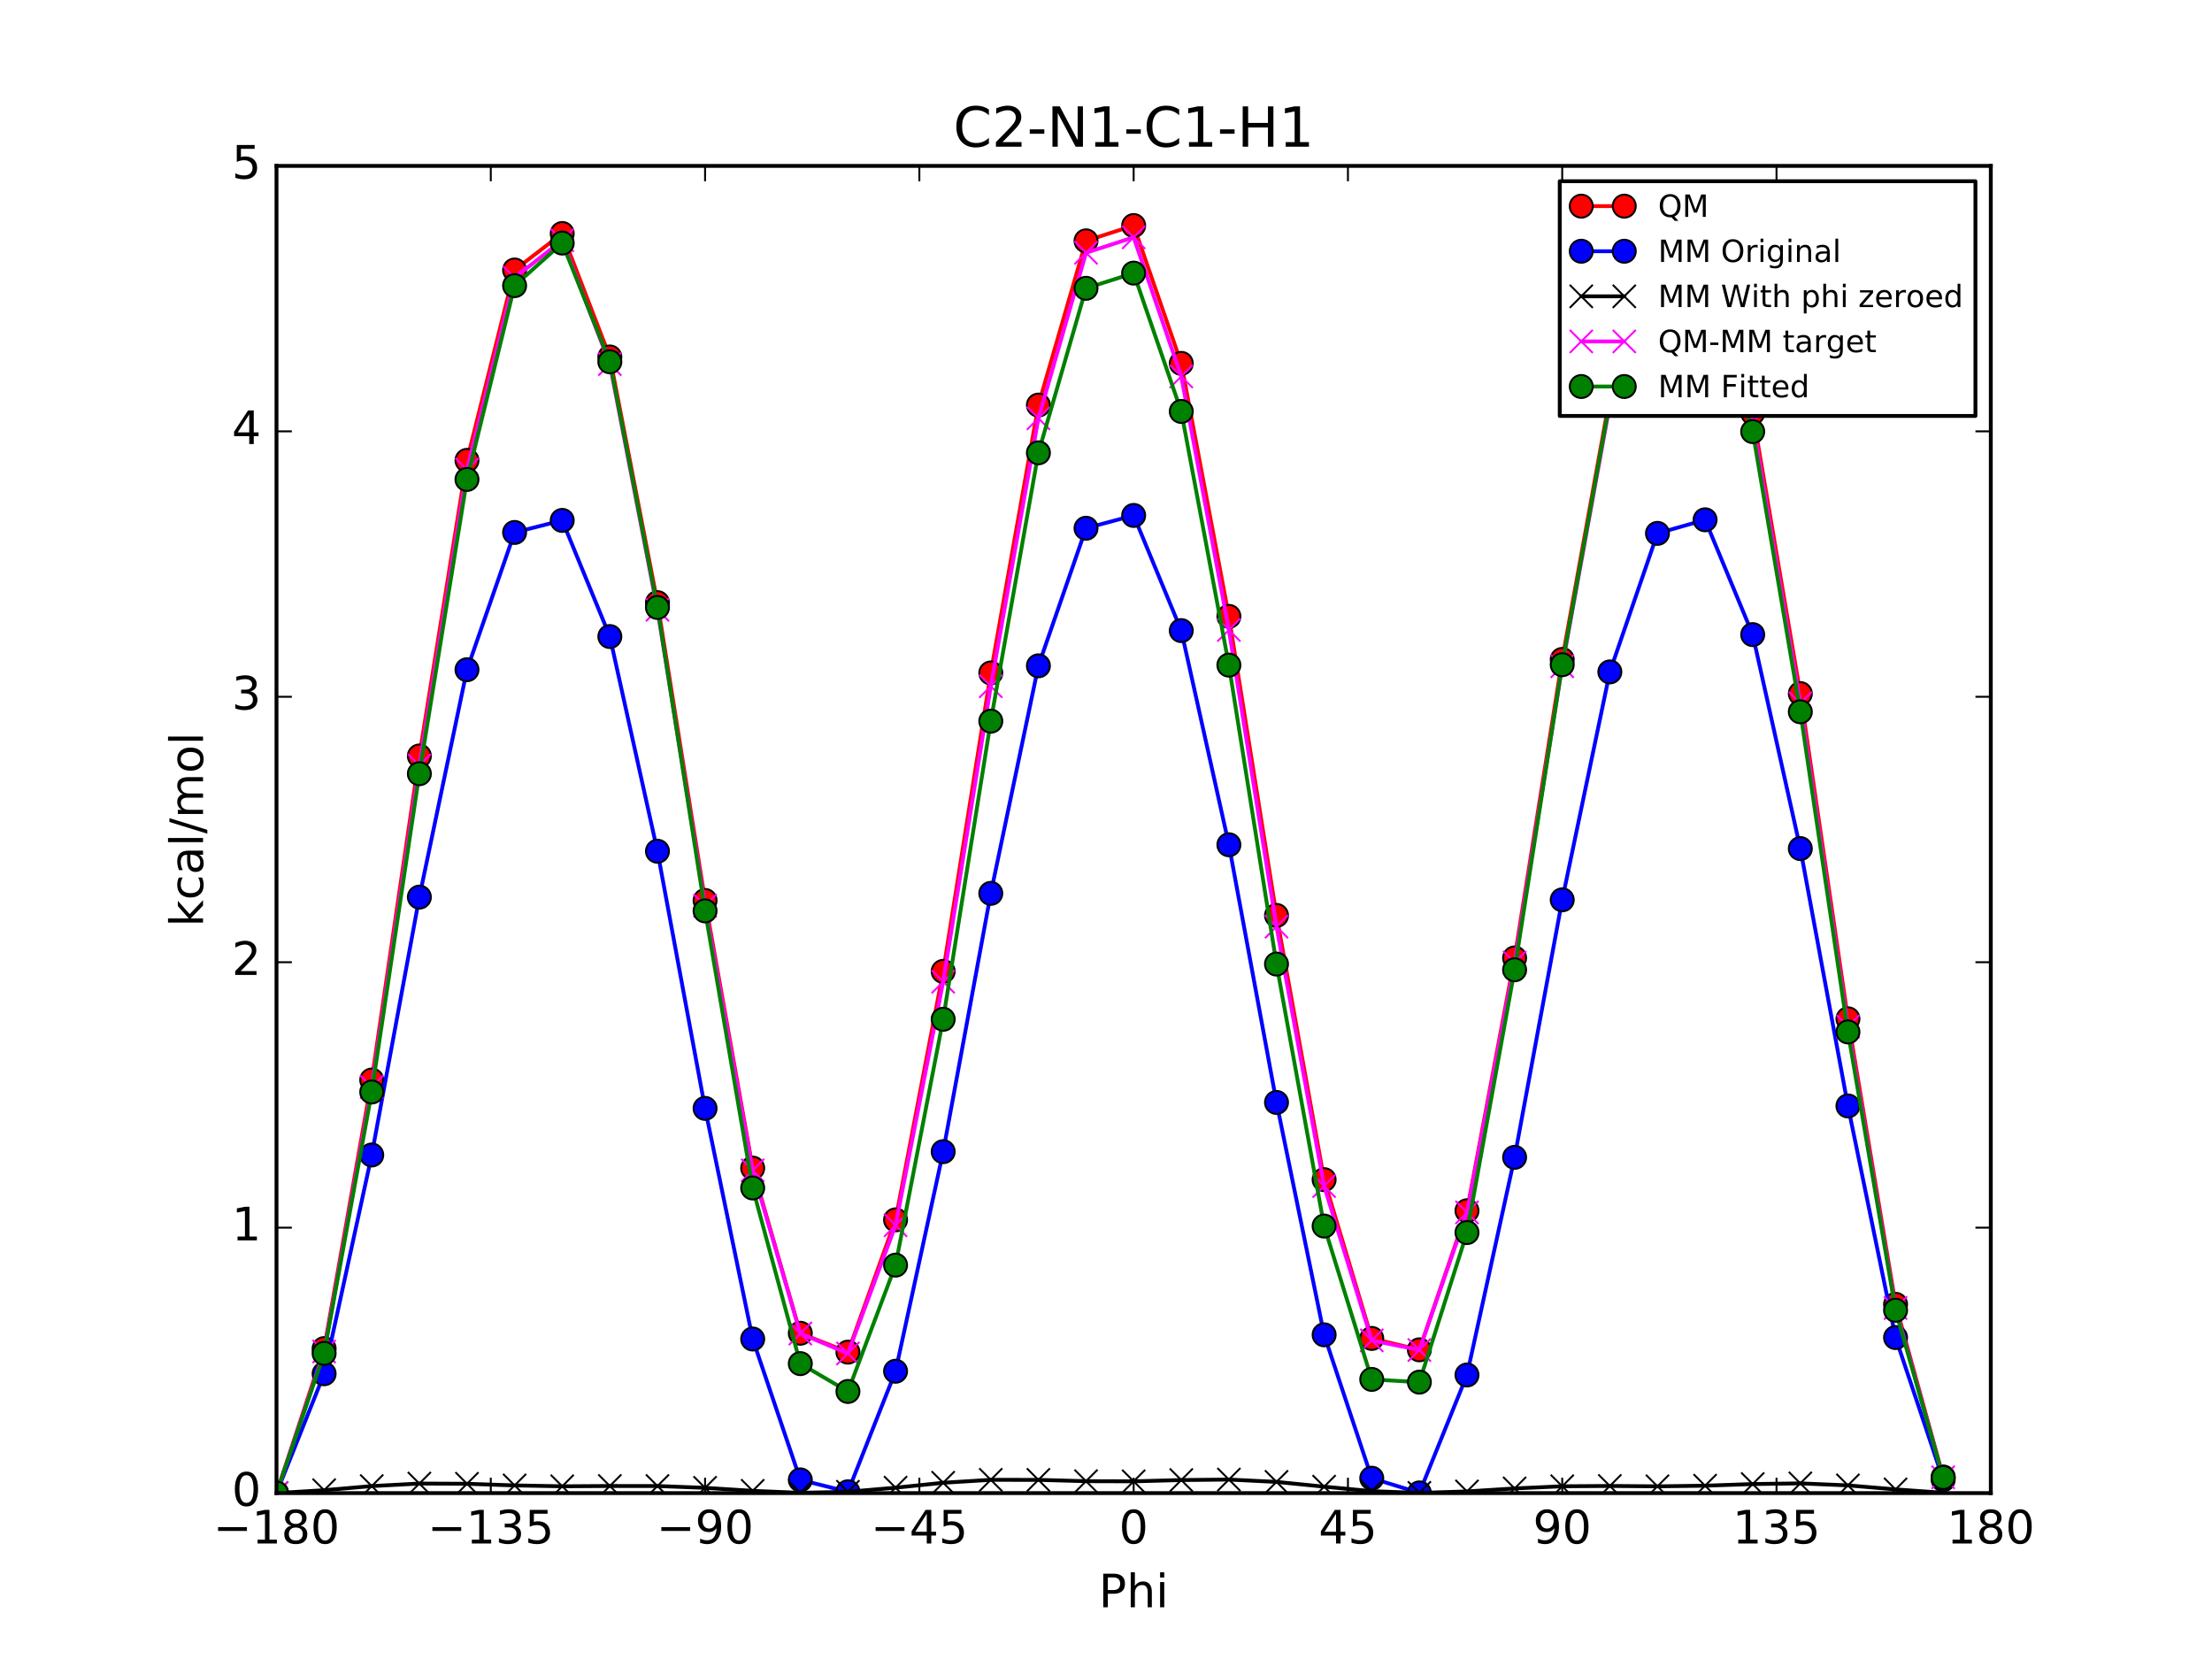 <?xml version="1.0" encoding="utf-8" standalone="no"?>
<!DOCTYPE svg PUBLIC "-//W3C//DTD SVG 1.1//EN"
  "http://www.w3.org/Graphics/SVG/1.1/DTD/svg11.dtd">
<!-- Created with matplotlib (http://matplotlib.org/) -->
<svg height="432pt" version="1.1" viewBox="0 0 576 432" width="576pt" xmlns="http://www.w3.org/2000/svg" xmlns:xlink="http://www.w3.org/1999/xlink">
 <defs>
  <style type="text/css">
*{stroke-linecap:butt;stroke-linejoin:round;stroke-miterlimit:100000;}
  </style>
 </defs>
 <g id="figure_1">
  <g id="patch_1">
   <path d="M 0 432 
L 576 432 
L 576 0 
L 0 0 
z
" style="fill:#ffffff;"/>
  </g>
  <g id="axes_1">
   <g id="patch_2">
    <path d="M 72 388.8 
L 518.4 388.8 
L 518.4 43.2 
L 72 43.2 
z
" style="fill:#ffffff;"/>
   </g>
   <g id="line2d_1">
    <path clip-path="url(#p27a9184f56)" d="M 72 388.8 
L 84.4 351.173 
L 96.8 281.233 
L 109.2 196.856 
L 121.6 119.875 
L 134 70.311 
L 146.4 60.807 
L 158.8 92.957 
L 171.2 156.931 
L 183.6 234.484 
L 196 304.173 
L 208.4 347.177 
L 220.8 352.094 
L 233.2 317.651 
L 245.6 252.948 
L 258 175.234 
L 270.4 105.481 
L 282.8 62.719 
L 295.2 58.73 
L 307.6 94.626 
L 320 160.509 
L 332.4 238.377 
L 344.8 307.175 
L 357.2 348.525 
L 369.6 351.491 
L 382 315.275 
L 394.4 249.449 
L 406.8 171.715 
L 419.2 103.456 
L 431.6 63.994 
L 444 65.126 
L 456.4 107.565 
L 468.8 180.617 
L 481.2 265.294 
L 493.6 339.64 
L 506 384.604 
" style="fill:none;stroke:#ff0000;stroke-linecap:square;"/>
    <defs>
     <path d="M 0 3 
C 0.796 3 1.559 2.684 2.121 2.121 
C 2.684 1.559 3 0.796 3 0 
C 3 -0.796 2.684 -1.559 2.121 -2.121 
C 1.559 -2.684 0.796 -3 0 -3 
C -0.796 -3 -1.559 -2.684 -2.121 -2.121 
C -2.684 -1.559 -3 -0.796 -3 0 
C -3 0.796 -2.684 1.559 -2.121 2.121 
C -1.559 2.684 -0.796 3 0 3 
z
" id="m396f85c69b" style="stroke:#000000;stroke-width:0.5;"/>
    </defs>
    <g clip-path="url(#p27a9184f56)">
     <use style="fill:#ff0000;stroke:#000000;stroke-width:0.5;" x="72" xlink:href="#m396f85c69b" y="388.8"/>
     <use style="fill:#ff0000;stroke:#000000;stroke-width:0.5;" x="84.4" xlink:href="#m396f85c69b" y="351.173"/>
     <use style="fill:#ff0000;stroke:#000000;stroke-width:0.5;" x="96.8" xlink:href="#m396f85c69b" y="281.233"/>
     <use style="fill:#ff0000;stroke:#000000;stroke-width:0.5;" x="109.2" xlink:href="#m396f85c69b" y="196.856"/>
     <use style="fill:#ff0000;stroke:#000000;stroke-width:0.5;" x="121.6" xlink:href="#m396f85c69b" y="119.875"/>
     <use style="fill:#ff0000;stroke:#000000;stroke-width:0.5;" x="134" xlink:href="#m396f85c69b" y="70.311"/>
     <use style="fill:#ff0000;stroke:#000000;stroke-width:0.5;" x="146.4" xlink:href="#m396f85c69b" y="60.807"/>
     <use style="fill:#ff0000;stroke:#000000;stroke-width:0.5;" x="158.8" xlink:href="#m396f85c69b" y="92.957"/>
     <use style="fill:#ff0000;stroke:#000000;stroke-width:0.5;" x="171.2" xlink:href="#m396f85c69b" y="156.931"/>
     <use style="fill:#ff0000;stroke:#000000;stroke-width:0.5;" x="183.6" xlink:href="#m396f85c69b" y="234.484"/>
     <use style="fill:#ff0000;stroke:#000000;stroke-width:0.5;" x="196" xlink:href="#m396f85c69b" y="304.173"/>
     <use style="fill:#ff0000;stroke:#000000;stroke-width:0.5;" x="208.4" xlink:href="#m396f85c69b" y="347.177"/>
     <use style="fill:#ff0000;stroke:#000000;stroke-width:0.5;" x="220.8" xlink:href="#m396f85c69b" y="352.094"/>
     <use style="fill:#ff0000;stroke:#000000;stroke-width:0.5;" x="233.2" xlink:href="#m396f85c69b" y="317.651"/>
     <use style="fill:#ff0000;stroke:#000000;stroke-width:0.5;" x="245.6" xlink:href="#m396f85c69b" y="252.948"/>
     <use style="fill:#ff0000;stroke:#000000;stroke-width:0.5;" x="258" xlink:href="#m396f85c69b" y="175.234"/>
     <use style="fill:#ff0000;stroke:#000000;stroke-width:0.5;" x="270.4" xlink:href="#m396f85c69b" y="105.481"/>
     <use style="fill:#ff0000;stroke:#000000;stroke-width:0.5;" x="282.8" xlink:href="#m396f85c69b" y="62.719"/>
     <use style="fill:#ff0000;stroke:#000000;stroke-width:0.5;" x="295.2" xlink:href="#m396f85c69b" y="58.73"/>
     <use style="fill:#ff0000;stroke:#000000;stroke-width:0.5;" x="307.6" xlink:href="#m396f85c69b" y="94.626"/>
     <use style="fill:#ff0000;stroke:#000000;stroke-width:0.5;" x="320" xlink:href="#m396f85c69b" y="160.509"/>
     <use style="fill:#ff0000;stroke:#000000;stroke-width:0.5;" x="332.4" xlink:href="#m396f85c69b" y="238.377"/>
     <use style="fill:#ff0000;stroke:#000000;stroke-width:0.5;" x="344.8" xlink:href="#m396f85c69b" y="307.175"/>
     <use style="fill:#ff0000;stroke:#000000;stroke-width:0.5;" x="357.2" xlink:href="#m396f85c69b" y="348.525"/>
     <use style="fill:#ff0000;stroke:#000000;stroke-width:0.5;" x="369.6" xlink:href="#m396f85c69b" y="351.491"/>
     <use style="fill:#ff0000;stroke:#000000;stroke-width:0.5;" x="382" xlink:href="#m396f85c69b" y="315.275"/>
     <use style="fill:#ff0000;stroke:#000000;stroke-width:0.5;" x="394.4" xlink:href="#m396f85c69b" y="249.449"/>
     <use style="fill:#ff0000;stroke:#000000;stroke-width:0.5;" x="406.8" xlink:href="#m396f85c69b" y="171.715"/>
     <use style="fill:#ff0000;stroke:#000000;stroke-width:0.5;" x="419.2" xlink:href="#m396f85c69b" y="103.456"/>
     <use style="fill:#ff0000;stroke:#000000;stroke-width:0.5;" x="431.6" xlink:href="#m396f85c69b" y="63.994"/>
     <use style="fill:#ff0000;stroke:#000000;stroke-width:0.5;" x="444" xlink:href="#m396f85c69b" y="65.126"/>
     <use style="fill:#ff0000;stroke:#000000;stroke-width:0.5;" x="456.4" xlink:href="#m396f85c69b" y="107.565"/>
     <use style="fill:#ff0000;stroke:#000000;stroke-width:0.5;" x="468.8" xlink:href="#m396f85c69b" y="180.617"/>
     <use style="fill:#ff0000;stroke:#000000;stroke-width:0.5;" x="481.2" xlink:href="#m396f85c69b" y="265.294"/>
     <use style="fill:#ff0000;stroke:#000000;stroke-width:0.5;" x="493.6" xlink:href="#m396f85c69b" y="339.64"/>
     <use style="fill:#ff0000;stroke:#000000;stroke-width:0.5;" x="506" xlink:href="#m396f85c69b" y="384.604"/>
    </g>
   </g>
   <g id="line2d_2">
    <path clip-path="url(#p27a9184f56)" d="M 72 388.8 
L 84.4 357.721 
L 96.8 300.754 
L 109.2 233.603 
L 121.6 174.394 
L 134 138.652 
L 146.4 135.511 
L 158.8 165.754 
L 171.2 221.66 
L 183.6 288.622 
L 196 348.676 
L 208.4 385.354 
L 220.8 388.455 
L 233.2 357.068 
L 245.6 299.89 
L 258 232.633 
L 270.4 173.378 
L 282.8 137.551 
L 295.2 134.217 
L 307.6 164.209 
L 320 219.974 
L 332.4 287.075 
L 344.8 347.583 
L 357.2 384.922 
L 369.6 388.748 
L 382 358.041 
L 394.4 301.367 
L 406.8 234.314 
L 419.2 174.961 
L 431.6 138.893 
L 444 135.354 
L 456.4 165.25 
L 468.8 220.969 
L 481.2 287.983 
L 493.6 348.297 
L 506 385.337 
" style="fill:none;stroke:#0000ff;stroke-linecap:square;"/>
    <defs>
     <path d="M 0 3 
C 0.796 3 1.559 2.684 2.121 2.121 
C 2.684 1.559 3 0.796 3 0 
C 3 -0.796 2.684 -1.559 2.121 -2.121 
C 1.559 -2.684 0.796 -3 0 -3 
C -0.796 -3 -1.559 -2.684 -2.121 -2.121 
C -2.684 -1.559 -3 -0.796 -3 0 
C -3 0.796 -2.684 1.559 -2.121 2.121 
C -1.559 2.684 -0.796 3 0 3 
z
" id="ma663a11cdf" style="stroke:#000000;stroke-width:0.5;"/>
    </defs>
    <g clip-path="url(#p27a9184f56)">
     <use style="fill:#0000ff;stroke:#000000;stroke-width:0.5;" x="72" xlink:href="#ma663a11cdf" y="388.8"/>
     <use style="fill:#0000ff;stroke:#000000;stroke-width:0.5;" x="84.4" xlink:href="#ma663a11cdf" y="357.721"/>
     <use style="fill:#0000ff;stroke:#000000;stroke-width:0.5;" x="96.8" xlink:href="#ma663a11cdf" y="300.754"/>
     <use style="fill:#0000ff;stroke:#000000;stroke-width:0.5;" x="109.2" xlink:href="#ma663a11cdf" y="233.603"/>
     <use style="fill:#0000ff;stroke:#000000;stroke-width:0.5;" x="121.6" xlink:href="#ma663a11cdf" y="174.394"/>
     <use style="fill:#0000ff;stroke:#000000;stroke-width:0.5;" x="134" xlink:href="#ma663a11cdf" y="138.652"/>
     <use style="fill:#0000ff;stroke:#000000;stroke-width:0.5;" x="146.4" xlink:href="#ma663a11cdf" y="135.511"/>
     <use style="fill:#0000ff;stroke:#000000;stroke-width:0.5;" x="158.8" xlink:href="#ma663a11cdf" y="165.754"/>
     <use style="fill:#0000ff;stroke:#000000;stroke-width:0.5;" x="171.2" xlink:href="#ma663a11cdf" y="221.66"/>
     <use style="fill:#0000ff;stroke:#000000;stroke-width:0.5;" x="183.6" xlink:href="#ma663a11cdf" y="288.622"/>
     <use style="fill:#0000ff;stroke:#000000;stroke-width:0.5;" x="196" xlink:href="#ma663a11cdf" y="348.676"/>
     <use style="fill:#0000ff;stroke:#000000;stroke-width:0.5;" x="208.4" xlink:href="#ma663a11cdf" y="385.354"/>
     <use style="fill:#0000ff;stroke:#000000;stroke-width:0.5;" x="220.8" xlink:href="#ma663a11cdf" y="388.455"/>
     <use style="fill:#0000ff;stroke:#000000;stroke-width:0.5;" x="233.2" xlink:href="#ma663a11cdf" y="357.068"/>
     <use style="fill:#0000ff;stroke:#000000;stroke-width:0.5;" x="245.6" xlink:href="#ma663a11cdf" y="299.89"/>
     <use style="fill:#0000ff;stroke:#000000;stroke-width:0.5;" x="258" xlink:href="#ma663a11cdf" y="232.633"/>
     <use style="fill:#0000ff;stroke:#000000;stroke-width:0.5;" x="270.4" xlink:href="#ma663a11cdf" y="173.378"/>
     <use style="fill:#0000ff;stroke:#000000;stroke-width:0.5;" x="282.8" xlink:href="#ma663a11cdf" y="137.551"/>
     <use style="fill:#0000ff;stroke:#000000;stroke-width:0.5;" x="295.2" xlink:href="#ma663a11cdf" y="134.217"/>
     <use style="fill:#0000ff;stroke:#000000;stroke-width:0.5;" x="307.6" xlink:href="#ma663a11cdf" y="164.209"/>
     <use style="fill:#0000ff;stroke:#000000;stroke-width:0.5;" x="320" xlink:href="#ma663a11cdf" y="219.974"/>
     <use style="fill:#0000ff;stroke:#000000;stroke-width:0.5;" x="332.4" xlink:href="#ma663a11cdf" y="287.075"/>
     <use style="fill:#0000ff;stroke:#000000;stroke-width:0.5;" x="344.8" xlink:href="#ma663a11cdf" y="347.583"/>
     <use style="fill:#0000ff;stroke:#000000;stroke-width:0.5;" x="357.2" xlink:href="#ma663a11cdf" y="384.922"/>
     <use style="fill:#0000ff;stroke:#000000;stroke-width:0.5;" x="369.6" xlink:href="#ma663a11cdf" y="388.748"/>
     <use style="fill:#0000ff;stroke:#000000;stroke-width:0.5;" x="382" xlink:href="#ma663a11cdf" y="358.041"/>
     <use style="fill:#0000ff;stroke:#000000;stroke-width:0.5;" x="394.4" xlink:href="#ma663a11cdf" y="301.367"/>
     <use style="fill:#0000ff;stroke:#000000;stroke-width:0.5;" x="406.8" xlink:href="#ma663a11cdf" y="234.314"/>
     <use style="fill:#0000ff;stroke:#000000;stroke-width:0.5;" x="419.2" xlink:href="#ma663a11cdf" y="174.961"/>
     <use style="fill:#0000ff;stroke:#000000;stroke-width:0.5;" x="431.6" xlink:href="#ma663a11cdf" y="138.893"/>
     <use style="fill:#0000ff;stroke:#000000;stroke-width:0.5;" x="444" xlink:href="#ma663a11cdf" y="135.354"/>
     <use style="fill:#0000ff;stroke:#000000;stroke-width:0.5;" x="456.4" xlink:href="#ma663a11cdf" y="165.25"/>
     <use style="fill:#0000ff;stroke:#000000;stroke-width:0.5;" x="468.8" xlink:href="#ma663a11cdf" y="220.969"/>
     <use style="fill:#0000ff;stroke:#000000;stroke-width:0.5;" x="481.2" xlink:href="#ma663a11cdf" y="287.983"/>
     <use style="fill:#0000ff;stroke:#000000;stroke-width:0.5;" x="493.6" xlink:href="#ma663a11cdf" y="348.297"/>
     <use style="fill:#0000ff;stroke:#000000;stroke-width:0.5;" x="506" xlink:href="#ma663a11cdf" y="385.337"/>
    </g>
   </g>
   <g id="line2d_3">
    <path clip-path="url(#p27a9184f56)" d="M 72 388.8 
L 84.4 388.045 
L 96.8 386.975 
L 109.2 386.313 
L 121.6 386.374 
L 134 386.798 
L 146.4 387.029 
L 158.8 386.949 
L 171.2 386.959 
L 183.6 387.43 
L 196 388.215 
L 208.4 388.727 
L 220.8 388.456 
L 233.2 387.393 
L 245.6 386.11 
L 258 385.344 
L 270.4 385.358 
L 282.8 385.697 
L 295.2 385.735 
L 307.6 385.404 
L 320 385.272 
L 332.4 385.883 
L 344.8 387.123 
L 357.2 388.294 
L 369.6 388.748 
L 382 388.366 
L 394.4 387.587 
L 406.8 387.025 
L 419.2 386.941 
L 431.6 387.039 
L 444 386.873 
L 456.4 386.444 
L 468.8 386.267 
L 481.2 386.791 
L 493.6 387.836 
L 506 388.71 
" style="fill:none;stroke:#000000;stroke-linecap:square;"/>
    <defs>
     <path d="M -3 3 
L 3 -3 
M -3 -3 
L 3 3 
" id="m14ab11fd8b" style="stroke:#000000;stroke-width:0.5;"/>
    </defs>
    <g clip-path="url(#p27a9184f56)">
     <use style="stroke:#000000;stroke-width:0.5;" x="72" xlink:href="#m14ab11fd8b" y="388.8"/>
     <use style="stroke:#000000;stroke-width:0.5;" x="84.4" xlink:href="#m14ab11fd8b" y="388.045"/>
     <use style="stroke:#000000;stroke-width:0.5;" x="96.8" xlink:href="#m14ab11fd8b" y="386.975"/>
     <use style="stroke:#000000;stroke-width:0.5;" x="109.2" xlink:href="#m14ab11fd8b" y="386.313"/>
     <use style="stroke:#000000;stroke-width:0.5;" x="121.6" xlink:href="#m14ab11fd8b" y="386.374"/>
     <use style="stroke:#000000;stroke-width:0.5;" x="134" xlink:href="#m14ab11fd8b" y="386.798"/>
     <use style="stroke:#000000;stroke-width:0.5;" x="146.4" xlink:href="#m14ab11fd8b" y="387.029"/>
     <use style="stroke:#000000;stroke-width:0.5;" x="158.8" xlink:href="#m14ab11fd8b" y="386.949"/>
     <use style="stroke:#000000;stroke-width:0.5;" x="171.2" xlink:href="#m14ab11fd8b" y="386.959"/>
     <use style="stroke:#000000;stroke-width:0.5;" x="183.6" xlink:href="#m14ab11fd8b" y="387.43"/>
     <use style="stroke:#000000;stroke-width:0.5;" x="196" xlink:href="#m14ab11fd8b" y="388.215"/>
     <use style="stroke:#000000;stroke-width:0.5;" x="208.4" xlink:href="#m14ab11fd8b" y="388.727"/>
     <use style="stroke:#000000;stroke-width:0.5;" x="220.8" xlink:href="#m14ab11fd8b" y="388.456"/>
     <use style="stroke:#000000;stroke-width:0.5;" x="233.2" xlink:href="#m14ab11fd8b" y="387.393"/>
     <use style="stroke:#000000;stroke-width:0.5;" x="245.6" xlink:href="#m14ab11fd8b" y="386.11"/>
     <use style="stroke:#000000;stroke-width:0.5;" x="258" xlink:href="#m14ab11fd8b" y="385.344"/>
     <use style="stroke:#000000;stroke-width:0.5;" x="270.4" xlink:href="#m14ab11fd8b" y="385.358"/>
     <use style="stroke:#000000;stroke-width:0.5;" x="282.8" xlink:href="#m14ab11fd8b" y="385.697"/>
     <use style="stroke:#000000;stroke-width:0.5;" x="295.2" xlink:href="#m14ab11fd8b" y="385.735"/>
     <use style="stroke:#000000;stroke-width:0.5;" x="307.6" xlink:href="#m14ab11fd8b" y="385.404"/>
     <use style="stroke:#000000;stroke-width:0.5;" x="320" xlink:href="#m14ab11fd8b" y="385.272"/>
     <use style="stroke:#000000;stroke-width:0.5;" x="332.4" xlink:href="#m14ab11fd8b" y="385.883"/>
     <use style="stroke:#000000;stroke-width:0.5;" x="344.8" xlink:href="#m14ab11fd8b" y="387.123"/>
     <use style="stroke:#000000;stroke-width:0.5;" x="357.2" xlink:href="#m14ab11fd8b" y="388.294"/>
     <use style="stroke:#000000;stroke-width:0.5;" x="369.6" xlink:href="#m14ab11fd8b" y="388.748"/>
     <use style="stroke:#000000;stroke-width:0.5;" x="382" xlink:href="#m14ab11fd8b" y="388.366"/>
     <use style="stroke:#000000;stroke-width:0.5;" x="394.4" xlink:href="#m14ab11fd8b" y="387.587"/>
     <use style="stroke:#000000;stroke-width:0.5;" x="406.8" xlink:href="#m14ab11fd8b" y="387.025"/>
     <use style="stroke:#000000;stroke-width:0.5;" x="419.2" xlink:href="#m14ab11fd8b" y="386.941"/>
     <use style="stroke:#000000;stroke-width:0.5;" x="431.6" xlink:href="#m14ab11fd8b" y="387.039"/>
     <use style="stroke:#000000;stroke-width:0.5;" x="444" xlink:href="#m14ab11fd8b" y="386.873"/>
     <use style="stroke:#000000;stroke-width:0.5;" x="456.4" xlink:href="#m14ab11fd8b" y="386.444"/>
     <use style="stroke:#000000;stroke-width:0.5;" x="468.8" xlink:href="#m14ab11fd8b" y="386.267"/>
     <use style="stroke:#000000;stroke-width:0.5;" x="481.2" xlink:href="#m14ab11fd8b" y="386.791"/>
     <use style="stroke:#000000;stroke-width:0.5;" x="493.6" xlink:href="#m14ab11fd8b" y="387.836"/>
     <use style="stroke:#000000;stroke-width:0.5;" x="506" xlink:href="#m14ab11fd8b" y="388.71"/>
    </g>
   </g>
   <g id="line2d_4">
    <path clip-path="url(#p27a9184f56)" d="M 72 388.8 
L 84.4 351.928 
L 96.8 283.058 
L 109.2 199.342 
L 121.6 122.301 
L 134 72.313 
L 146.4 62.577 
L 158.8 94.808 
L 171.2 158.772 
L 183.6 235.854 
L 196 304.757 
L 208.4 347.249 
L 220.8 352.439 
L 233.2 319.058 
L 245.6 255.638 
L 258 178.69 
L 270.4 108.923 
L 282.8 65.822 
L 295.2 61.795 
L 307.6 98.022 
L 320 164.037 
L 332.4 241.293 
L 344.8 308.852 
L 357.2 349.031 
L 369.6 351.543 
L 382 315.709 
L 394.4 250.662 
L 406.8 173.49 
L 419.2 105.316 
L 431.6 65.755 
L 444 67.053 
L 456.4 109.921 
L 468.8 183.15 
L 481.2 267.303 
L 493.6 340.604 
L 506 384.694 
" style="fill:none;stroke:#ff00ff;stroke-linecap:square;"/>
    <defs>
     <path d="M -3 3 
L 3 -3 
M -3 -3 
L 3 3 
" id="m921c64ba38" style="stroke:#ff00ff;stroke-width:0.5;"/>
    </defs>
    <g clip-path="url(#p27a9184f56)">
     <use style="fill:#ff00ff;stroke:#ff00ff;stroke-width:0.5;" x="72" xlink:href="#m921c64ba38" y="388.8"/>
     <use style="fill:#ff00ff;stroke:#ff00ff;stroke-width:0.5;" x="84.4" xlink:href="#m921c64ba38" y="351.928"/>
     <use style="fill:#ff00ff;stroke:#ff00ff;stroke-width:0.5;" x="96.8" xlink:href="#m921c64ba38" y="283.058"/>
     <use style="fill:#ff00ff;stroke:#ff00ff;stroke-width:0.5;" x="109.2" xlink:href="#m921c64ba38" y="199.342"/>
     <use style="fill:#ff00ff;stroke:#ff00ff;stroke-width:0.5;" x="121.6" xlink:href="#m921c64ba38" y="122.301"/>
     <use style="fill:#ff00ff;stroke:#ff00ff;stroke-width:0.5;" x="134" xlink:href="#m921c64ba38" y="72.313"/>
     <use style="fill:#ff00ff;stroke:#ff00ff;stroke-width:0.5;" x="146.4" xlink:href="#m921c64ba38" y="62.577"/>
     <use style="fill:#ff00ff;stroke:#ff00ff;stroke-width:0.5;" x="158.8" xlink:href="#m921c64ba38" y="94.808"/>
     <use style="fill:#ff00ff;stroke:#ff00ff;stroke-width:0.5;" x="171.2" xlink:href="#m921c64ba38" y="158.772"/>
     <use style="fill:#ff00ff;stroke:#ff00ff;stroke-width:0.5;" x="183.6" xlink:href="#m921c64ba38" y="235.854"/>
     <use style="fill:#ff00ff;stroke:#ff00ff;stroke-width:0.5;" x="196" xlink:href="#m921c64ba38" y="304.757"/>
     <use style="fill:#ff00ff;stroke:#ff00ff;stroke-width:0.5;" x="208.4" xlink:href="#m921c64ba38" y="347.249"/>
     <use style="fill:#ff00ff;stroke:#ff00ff;stroke-width:0.5;" x="220.8" xlink:href="#m921c64ba38" y="352.439"/>
     <use style="fill:#ff00ff;stroke:#ff00ff;stroke-width:0.5;" x="233.2" xlink:href="#m921c64ba38" y="319.058"/>
     <use style="fill:#ff00ff;stroke:#ff00ff;stroke-width:0.5;" x="245.6" xlink:href="#m921c64ba38" y="255.638"/>
     <use style="fill:#ff00ff;stroke:#ff00ff;stroke-width:0.5;" x="258" xlink:href="#m921c64ba38" y="178.69"/>
     <use style="fill:#ff00ff;stroke:#ff00ff;stroke-width:0.5;" x="270.4" xlink:href="#m921c64ba38" y="108.923"/>
     <use style="fill:#ff00ff;stroke:#ff00ff;stroke-width:0.5;" x="282.8" xlink:href="#m921c64ba38" y="65.822"/>
     <use style="fill:#ff00ff;stroke:#ff00ff;stroke-width:0.5;" x="295.2" xlink:href="#m921c64ba38" y="61.795"/>
     <use style="fill:#ff00ff;stroke:#ff00ff;stroke-width:0.5;" x="307.6" xlink:href="#m921c64ba38" y="98.022"/>
     <use style="fill:#ff00ff;stroke:#ff00ff;stroke-width:0.5;" x="320" xlink:href="#m921c64ba38" y="164.037"/>
     <use style="fill:#ff00ff;stroke:#ff00ff;stroke-width:0.5;" x="332.4" xlink:href="#m921c64ba38" y="241.293"/>
     <use style="fill:#ff00ff;stroke:#ff00ff;stroke-width:0.5;" x="344.8" xlink:href="#m921c64ba38" y="308.852"/>
     <use style="fill:#ff00ff;stroke:#ff00ff;stroke-width:0.5;" x="357.2" xlink:href="#m921c64ba38" y="349.031"/>
     <use style="fill:#ff00ff;stroke:#ff00ff;stroke-width:0.5;" x="369.6" xlink:href="#m921c64ba38" y="351.543"/>
     <use style="fill:#ff00ff;stroke:#ff00ff;stroke-width:0.5;" x="382" xlink:href="#m921c64ba38" y="315.709"/>
     <use style="fill:#ff00ff;stroke:#ff00ff;stroke-width:0.5;" x="394.4" xlink:href="#m921c64ba38" y="250.662"/>
     <use style="fill:#ff00ff;stroke:#ff00ff;stroke-width:0.5;" x="406.8" xlink:href="#m921c64ba38" y="173.49"/>
     <use style="fill:#ff00ff;stroke:#ff00ff;stroke-width:0.5;" x="419.2" xlink:href="#m921c64ba38" y="105.316"/>
     <use style="fill:#ff00ff;stroke:#ff00ff;stroke-width:0.5;" x="431.6" xlink:href="#m921c64ba38" y="65.755"/>
     <use style="fill:#ff00ff;stroke:#ff00ff;stroke-width:0.5;" x="444" xlink:href="#m921c64ba38" y="67.053"/>
     <use style="fill:#ff00ff;stroke:#ff00ff;stroke-width:0.5;" x="456.4" xlink:href="#m921c64ba38" y="109.921"/>
     <use style="fill:#ff00ff;stroke:#ff00ff;stroke-width:0.5;" x="468.8" xlink:href="#m921c64ba38" y="183.15"/>
     <use style="fill:#ff00ff;stroke:#ff00ff;stroke-width:0.5;" x="481.2" xlink:href="#m921c64ba38" y="267.303"/>
     <use style="fill:#ff00ff;stroke:#ff00ff;stroke-width:0.5;" x="493.6" xlink:href="#m921c64ba38" y="340.604"/>
     <use style="fill:#ff00ff;stroke:#ff00ff;stroke-width:0.5;" x="506" xlink:href="#m921c64ba38" y="384.694"/>
    </g>
   </g>
   <g id="line2d_5">
    <path clip-path="url(#p27a9184f56)" d="M 72 388.8 
L 84.4 352.41 
L 96.8 284.356 
L 109.2 201.476 
L 121.6 124.85 
L 134 74.384 
L 146.4 63.297 
L 158.8 94.209 
L 171.2 158.183 
L 183.6 237.195 
L 196 309.348 
L 208.4 355.085 
L 220.8 362.337 
L 233.2 329.435 
L 245.6 265.416 
L 258 187.788 
L 270.4 117.912 
L 282.8 75.076 
L 295.2 71.119 
L 307.6 107.142 
L 320 173.195 
L 332.4 251.043 
L 344.8 319.263 
L 357.2 359.196 
L 369.6 359.908 
L 382 320.956 
L 394.4 252.535 
L 406.8 173.089 
L 419.2 104.535 
L 431.6 66.125 
L 444 68.853 
L 456.4 112.389 
L 468.8 185.347 
L 481.2 268.717 
L 493.6 341.19 
L 506 384.736 
" style="fill:none;stroke:#008000;stroke-linecap:square;"/>
    <defs>
     <path d="M 0 3 
C 0.796 3 1.559 2.684 2.121 2.121 
C 2.684 1.559 3 0.796 3 0 
C 3 -0.796 2.684 -1.559 2.121 -2.121 
C 1.559 -2.684 0.796 -3 0 -3 
C -0.796 -3 -1.559 -2.684 -2.121 -2.121 
C -2.684 -1.559 -3 -0.796 -3 0 
C -3 0.796 -2.684 1.559 -2.121 2.121 
C -1.559 2.684 -0.796 3 0 3 
z
" id="ma47a1770ed" style="stroke:#000000;stroke-width:0.5;"/>
    </defs>
    <g clip-path="url(#p27a9184f56)">
     <use style="fill:#008000;stroke:#000000;stroke-width:0.5;" x="72" xlink:href="#ma47a1770ed" y="388.8"/>
     <use style="fill:#008000;stroke:#000000;stroke-width:0.5;" x="84.4" xlink:href="#ma47a1770ed" y="352.41"/>
     <use style="fill:#008000;stroke:#000000;stroke-width:0.5;" x="96.8" xlink:href="#ma47a1770ed" y="284.356"/>
     <use style="fill:#008000;stroke:#000000;stroke-width:0.5;" x="109.2" xlink:href="#ma47a1770ed" y="201.476"/>
     <use style="fill:#008000;stroke:#000000;stroke-width:0.5;" x="121.6" xlink:href="#ma47a1770ed" y="124.85"/>
     <use style="fill:#008000;stroke:#000000;stroke-width:0.5;" x="134" xlink:href="#ma47a1770ed" y="74.384"/>
     <use style="fill:#008000;stroke:#000000;stroke-width:0.5;" x="146.4" xlink:href="#ma47a1770ed" y="63.297"/>
     <use style="fill:#008000;stroke:#000000;stroke-width:0.5;" x="158.8" xlink:href="#ma47a1770ed" y="94.209"/>
     <use style="fill:#008000;stroke:#000000;stroke-width:0.5;" x="171.2" xlink:href="#ma47a1770ed" y="158.183"/>
     <use style="fill:#008000;stroke:#000000;stroke-width:0.5;" x="183.6" xlink:href="#ma47a1770ed" y="237.195"/>
     <use style="fill:#008000;stroke:#000000;stroke-width:0.5;" x="196" xlink:href="#ma47a1770ed" y="309.348"/>
     <use style="fill:#008000;stroke:#000000;stroke-width:0.5;" x="208.4" xlink:href="#ma47a1770ed" y="355.085"/>
     <use style="fill:#008000;stroke:#000000;stroke-width:0.5;" x="220.8" xlink:href="#ma47a1770ed" y="362.337"/>
     <use style="fill:#008000;stroke:#000000;stroke-width:0.5;" x="233.2" xlink:href="#ma47a1770ed" y="329.435"/>
     <use style="fill:#008000;stroke:#000000;stroke-width:0.5;" x="245.6" xlink:href="#ma47a1770ed" y="265.416"/>
     <use style="fill:#008000;stroke:#000000;stroke-width:0.5;" x="258" xlink:href="#ma47a1770ed" y="187.788"/>
     <use style="fill:#008000;stroke:#000000;stroke-width:0.5;" x="270.4" xlink:href="#ma47a1770ed" y="117.912"/>
     <use style="fill:#008000;stroke:#000000;stroke-width:0.5;" x="282.8" xlink:href="#ma47a1770ed" y="75.076"/>
     <use style="fill:#008000;stroke:#000000;stroke-width:0.5;" x="295.2" xlink:href="#ma47a1770ed" y="71.119"/>
     <use style="fill:#008000;stroke:#000000;stroke-width:0.5;" x="307.6" xlink:href="#ma47a1770ed" y="107.142"/>
     <use style="fill:#008000;stroke:#000000;stroke-width:0.5;" x="320" xlink:href="#ma47a1770ed" y="173.195"/>
     <use style="fill:#008000;stroke:#000000;stroke-width:0.5;" x="332.4" xlink:href="#ma47a1770ed" y="251.043"/>
     <use style="fill:#008000;stroke:#000000;stroke-width:0.5;" x="344.8" xlink:href="#ma47a1770ed" y="319.263"/>
     <use style="fill:#008000;stroke:#000000;stroke-width:0.5;" x="357.2" xlink:href="#ma47a1770ed" y="359.196"/>
     <use style="fill:#008000;stroke:#000000;stroke-width:0.5;" x="369.6" xlink:href="#ma47a1770ed" y="359.908"/>
     <use style="fill:#008000;stroke:#000000;stroke-width:0.5;" x="382" xlink:href="#ma47a1770ed" y="320.956"/>
     <use style="fill:#008000;stroke:#000000;stroke-width:0.5;" x="394.4" xlink:href="#ma47a1770ed" y="252.535"/>
     <use style="fill:#008000;stroke:#000000;stroke-width:0.5;" x="406.8" xlink:href="#ma47a1770ed" y="173.089"/>
     <use style="fill:#008000;stroke:#000000;stroke-width:0.5;" x="419.2" xlink:href="#ma47a1770ed" y="104.535"/>
     <use style="fill:#008000;stroke:#000000;stroke-width:0.5;" x="431.6" xlink:href="#ma47a1770ed" y="66.125"/>
     <use style="fill:#008000;stroke:#000000;stroke-width:0.5;" x="444" xlink:href="#ma47a1770ed" y="68.853"/>
     <use style="fill:#008000;stroke:#000000;stroke-width:0.5;" x="456.4" xlink:href="#ma47a1770ed" y="112.389"/>
     <use style="fill:#008000;stroke:#000000;stroke-width:0.5;" x="468.8" xlink:href="#ma47a1770ed" y="185.347"/>
     <use style="fill:#008000;stroke:#000000;stroke-width:0.5;" x="481.2" xlink:href="#ma47a1770ed" y="268.717"/>
     <use style="fill:#008000;stroke:#000000;stroke-width:0.5;" x="493.6" xlink:href="#ma47a1770ed" y="341.19"/>
     <use style="fill:#008000;stroke:#000000;stroke-width:0.5;" x="506" xlink:href="#ma47a1770ed" y="384.736"/>
    </g>
   </g>
   <g id="patch_3">
    <path d="M 72 43.2 
L 518.4 43.2 
" style="fill:none;stroke:#000000;stroke-linecap:square;stroke-linejoin:miter;"/>
   </g>
   <g id="patch_4">
    <path d="M 72 388.8 
L 518.4 388.8 
" style="fill:none;stroke:#000000;stroke-linecap:square;stroke-linejoin:miter;"/>
   </g>
   <g id="patch_5">
    <path d="M 518.4 388.8 
L 518.4 43.2 
" style="fill:none;stroke:#000000;stroke-linecap:square;stroke-linejoin:miter;"/>
   </g>
   <g id="patch_6">
    <path d="M 72 388.8 
L 72 43.2 
" style="fill:none;stroke:#000000;stroke-linecap:square;stroke-linejoin:miter;"/>
   </g>
   <g id="matplotlib.axis_1">
    <g id="xtick_1">
     <g id="line2d_6">
      <defs>
       <path d="M 0 0 
L 0 -4 
" id="mf1c79508ea" style="stroke:#000000;stroke-width:0.5;"/>
      </defs>
      <g>
       <use style="stroke:#000000;stroke-width:0.5;" x="72.0" xlink:href="#mf1c79508ea" y="388.8"/>
      </g>
     </g>
     <g id="line2d_7">
      <defs>
       <path d="M 0 0 
L 0 4 
" id="meea9199883" style="stroke:#000000;stroke-width:0.5;"/>
      </defs>
      <g>
       <use style="stroke:#000000;stroke-width:0.5;" x="72.0" xlink:href="#meea9199883" y="43.2"/>
      </g>
     </g>
     <g id="text_1">
      <!-- −180 -->
      <defs>
       <path d="M 31.781 34.625 
Q 24.75 34.625 20.719 30.859 
Q 16.703 27.094 16.703 20.516 
Q 16.703 13.922 20.719 10.156 
Q 24.75 6.391 31.781 6.391 
Q 38.812 6.391 42.859 10.172 
Q 46.922 13.969 46.922 20.516 
Q 46.922 27.094 42.891 30.859 
Q 38.875 34.625 31.781 34.625 
M 21.922 38.812 
Q 15.578 40.375 12.031 44.719 
Q 8.5 49.078 8.5 55.328 
Q 8.5 64.062 14.719 69.141 
Q 20.953 74.219 31.781 74.219 
Q 42.672 74.219 48.875 69.141 
Q 55.078 64.062 55.078 55.328 
Q 55.078 49.078 51.531 44.719 
Q 48 40.375 41.703 38.812 
Q 48.828 37.156 52.797 32.312 
Q 56.781 27.484 56.781 20.516 
Q 56.781 9.906 50.312 4.234 
Q 43.844 -1.422 31.781 -1.422 
Q 19.734 -1.422 13.25 4.234 
Q 6.781 9.906 6.781 20.516 
Q 6.781 27.484 10.781 32.312 
Q 14.797 37.156 21.922 38.812 
M 18.312 54.391 
Q 18.312 48.734 21.844 45.562 
Q 25.391 42.391 31.781 42.391 
Q 38.141 42.391 41.719 45.562 
Q 45.312 48.734 45.312 54.391 
Q 45.312 60.062 41.719 63.234 
Q 38.141 66.406 31.781 66.406 
Q 25.391 66.406 21.844 63.234 
Q 18.312 60.062 18.312 54.391 
" id="BitstreamVeraSans-Roman-38"/>
       <path d="M 10.594 35.5 
L 73.188 35.5 
L 73.188 27.203 
L 10.594 27.203 
z
" id="BitstreamVeraSans-Roman-2212"/>
       <path d="M 31.781 66.406 
Q 24.172 66.406 20.328 58.906 
Q 16.5 51.422 16.5 36.375 
Q 16.5 21.391 20.328 13.891 
Q 24.172 6.391 31.781 6.391 
Q 39.453 6.391 43.281 13.891 
Q 47.125 21.391 47.125 36.375 
Q 47.125 51.422 43.281 58.906 
Q 39.453 66.406 31.781 66.406 
M 31.781 74.219 
Q 44.047 74.219 50.516 64.516 
Q 56.984 54.828 56.984 36.375 
Q 56.984 17.969 50.516 8.266 
Q 44.047 -1.422 31.781 -1.422 
Q 19.531 -1.422 13.062 8.266 
Q 6.594 17.969 6.594 36.375 
Q 6.594 54.828 13.062 64.516 
Q 19.531 74.219 31.781 74.219 
" id="BitstreamVeraSans-Roman-30"/>
       <path d="M 12.406 8.297 
L 28.516 8.297 
L 28.516 63.922 
L 10.984 60.406 
L 10.984 69.391 
L 28.422 72.906 
L 38.281 72.906 
L 38.281 8.297 
L 54.391 8.297 
L 54.391 0 
L 12.406 0 
z
" id="BitstreamVeraSans-Roman-31"/>
      </defs>
      <g transform="translate(55.52 401.918)scale(0.12 -0.12)">
       <use xlink:href="#BitstreamVeraSans-Roman-2212"/>
       <use x="83.789" xlink:href="#BitstreamVeraSans-Roman-31"/>
       <use x="147.412" xlink:href="#BitstreamVeraSans-Roman-38"/>
       <use x="211.035" xlink:href="#BitstreamVeraSans-Roman-30"/>
      </g>
     </g>
    </g>
    <g id="xtick_2">
     <g id="line2d_8">
      <g>
       <use style="stroke:#000000;stroke-width:0.5;" x="127.8" xlink:href="#mf1c79508ea" y="388.8"/>
      </g>
     </g>
     <g id="line2d_9">
      <g>
       <use style="stroke:#000000;stroke-width:0.5;" x="127.8" xlink:href="#meea9199883" y="43.2"/>
      </g>
     </g>
     <g id="text_2">
      <!-- −135 -->
      <defs>
       <path d="M 40.578 39.312 
Q 47.656 37.797 51.625 33 
Q 55.609 28.219 55.609 21.188 
Q 55.609 10.406 48.188 4.484 
Q 40.766 -1.422 27.094 -1.422 
Q 22.516 -1.422 17.656 -0.516 
Q 12.797 0.391 7.625 2.203 
L 7.625 11.719 
Q 11.719 9.328 16.594 8.109 
Q 21.484 6.891 26.812 6.891 
Q 36.078 6.891 40.938 10.547 
Q 45.797 14.203 45.797 21.188 
Q 45.797 27.641 41.281 31.266 
Q 36.766 34.906 28.719 34.906 
L 20.219 34.906 
L 20.219 43.016 
L 29.109 43.016 
Q 36.375 43.016 40.234 45.922 
Q 44.094 48.828 44.094 54.297 
Q 44.094 59.906 40.109 62.906 
Q 36.141 65.922 28.719 65.922 
Q 24.656 65.922 20.016 65.031 
Q 15.375 64.156 9.812 62.312 
L 9.812 71.094 
Q 15.438 72.656 20.344 73.438 
Q 25.25 74.219 29.594 74.219 
Q 40.828 74.219 47.359 69.109 
Q 53.906 64.016 53.906 55.328 
Q 53.906 49.266 50.438 45.094 
Q 46.969 40.922 40.578 39.312 
" id="BitstreamVeraSans-Roman-33"/>
       <path d="M 10.797 72.906 
L 49.516 72.906 
L 49.516 64.594 
L 19.828 64.594 
L 19.828 46.734 
Q 21.969 47.469 24.109 47.828 
Q 26.266 48.188 28.422 48.188 
Q 40.625 48.188 47.75 41.5 
Q 54.891 34.812 54.891 23.391 
Q 54.891 11.625 47.562 5.094 
Q 40.234 -1.422 26.906 -1.422 
Q 22.312 -1.422 17.547 -0.641 
Q 12.797 0.141 7.719 1.703 
L 7.719 11.625 
Q 12.109 9.234 16.797 8.062 
Q 21.484 6.891 26.703 6.891 
Q 35.156 6.891 40.078 11.328 
Q 45.016 15.766 45.016 23.391 
Q 45.016 31 40.078 35.438 
Q 35.156 39.891 26.703 39.891 
Q 22.75 39.891 18.812 39.016 
Q 14.891 38.141 10.797 36.281 
z
" id="BitstreamVeraSans-Roman-35"/>
      </defs>
      <g transform="translate(111.32 401.918)scale(0.12 -0.12)">
       <use xlink:href="#BitstreamVeraSans-Roman-2212"/>
       <use x="83.789" xlink:href="#BitstreamVeraSans-Roman-31"/>
       <use x="147.412" xlink:href="#BitstreamVeraSans-Roman-33"/>
       <use x="211.035" xlink:href="#BitstreamVeraSans-Roman-35"/>
      </g>
     </g>
    </g>
    <g id="xtick_3">
     <g id="line2d_10">
      <g>
       <use style="stroke:#000000;stroke-width:0.5;" x="183.6" xlink:href="#mf1c79508ea" y="388.8"/>
      </g>
     </g>
     <g id="line2d_11">
      <g>
       <use style="stroke:#000000;stroke-width:0.5;" x="183.6" xlink:href="#meea9199883" y="43.2"/>
      </g>
     </g>
     <g id="text_3">
      <!-- −90 -->
      <defs>
       <path d="M 10.984 1.516 
L 10.984 10.5 
Q 14.703 8.734 18.5 7.812 
Q 22.312 6.891 25.984 6.891 
Q 35.75 6.891 40.891 13.453 
Q 46.047 20.016 46.781 33.406 
Q 43.953 29.203 39.594 26.953 
Q 35.25 24.703 29.984 24.703 
Q 19.047 24.703 12.672 31.312 
Q 6.297 37.938 6.297 49.422 
Q 6.297 60.641 12.938 67.422 
Q 19.578 74.219 30.609 74.219 
Q 43.266 74.219 49.922 64.516 
Q 56.594 54.828 56.594 36.375 
Q 56.594 19.141 48.406 8.859 
Q 40.234 -1.422 26.422 -1.422 
Q 22.703 -1.422 18.891 -0.688 
Q 15.094 0.047 10.984 1.516 
M 30.609 32.422 
Q 37.25 32.422 41.125 36.953 
Q 45.016 41.5 45.016 49.422 
Q 45.016 57.281 41.125 61.844 
Q 37.25 66.406 30.609 66.406 
Q 23.969 66.406 20.094 61.844 
Q 16.219 57.281 16.219 49.422 
Q 16.219 41.5 20.094 36.953 
Q 23.969 32.422 30.609 32.422 
" id="BitstreamVeraSans-Roman-39"/>
      </defs>
      <g transform="translate(170.937 401.918)scale(0.12 -0.12)">
       <use xlink:href="#BitstreamVeraSans-Roman-2212"/>
       <use x="83.789" xlink:href="#BitstreamVeraSans-Roman-39"/>
       <use x="147.412" xlink:href="#BitstreamVeraSans-Roman-30"/>
      </g>
     </g>
    </g>
    <g id="xtick_4">
     <g id="line2d_12">
      <g>
       <use style="stroke:#000000;stroke-width:0.5;" x="239.4" xlink:href="#mf1c79508ea" y="388.8"/>
      </g>
     </g>
     <g id="line2d_13">
      <g>
       <use style="stroke:#000000;stroke-width:0.5;" x="239.4" xlink:href="#meea9199883" y="43.2"/>
      </g>
     </g>
     <g id="text_4">
      <!-- −45 -->
      <defs>
       <path d="M 37.797 64.312 
L 12.891 25.391 
L 37.797 25.391 
z
M 35.203 72.906 
L 47.609 72.906 
L 47.609 25.391 
L 58.016 25.391 
L 58.016 17.188 
L 47.609 17.188 
L 47.609 0 
L 37.797 0 
L 37.797 17.188 
L 4.891 17.188 
L 4.891 26.703 
z
" id="BitstreamVeraSans-Roman-34"/>
      </defs>
      <g transform="translate(226.737 401.918)scale(0.12 -0.12)">
       <use xlink:href="#BitstreamVeraSans-Roman-2212"/>
       <use x="83.789" xlink:href="#BitstreamVeraSans-Roman-34"/>
       <use x="147.412" xlink:href="#BitstreamVeraSans-Roman-35"/>
      </g>
     </g>
    </g>
    <g id="xtick_5">
     <g id="line2d_14">
      <g>
       <use style="stroke:#000000;stroke-width:0.5;" x="295.2" xlink:href="#mf1c79508ea" y="388.8"/>
      </g>
     </g>
     <g id="line2d_15">
      <g>
       <use style="stroke:#000000;stroke-width:0.5;" x="295.2" xlink:href="#meea9199883" y="43.2"/>
      </g>
     </g>
     <g id="text_5">
      <!-- 0 -->
      <g transform="translate(291.382 401.918)scale(0.12 -0.12)">
       <use xlink:href="#BitstreamVeraSans-Roman-30"/>
      </g>
     </g>
    </g>
    <g id="xtick_6">
     <g id="line2d_16">
      <g>
       <use style="stroke:#000000;stroke-width:0.5;" x="351.0" xlink:href="#mf1c79508ea" y="388.8"/>
      </g>
     </g>
     <g id="line2d_17">
      <g>
       <use style="stroke:#000000;stroke-width:0.5;" x="351.0" xlink:href="#meea9199883" y="43.2"/>
      </g>
     </g>
     <g id="text_6">
      <!-- 45 -->
      <g transform="translate(343.365 401.918)scale(0.12 -0.12)">
       <use xlink:href="#BitstreamVeraSans-Roman-34"/>
       <use x="63.623" xlink:href="#BitstreamVeraSans-Roman-35"/>
      </g>
     </g>
    </g>
    <g id="xtick_7">
     <g id="line2d_18">
      <g>
       <use style="stroke:#000000;stroke-width:0.5;" x="406.8" xlink:href="#mf1c79508ea" y="388.8"/>
      </g>
     </g>
     <g id="line2d_19">
      <g>
       <use style="stroke:#000000;stroke-width:0.5;" x="406.8" xlink:href="#meea9199883" y="43.2"/>
      </g>
     </g>
     <g id="text_7">
      <!-- 90 -->
      <g transform="translate(399.165 401.918)scale(0.12 -0.12)">
       <use xlink:href="#BitstreamVeraSans-Roman-39"/>
       <use x="63.623" xlink:href="#BitstreamVeraSans-Roman-30"/>
      </g>
     </g>
    </g>
    <g id="xtick_8">
     <g id="line2d_20">
      <g>
       <use style="stroke:#000000;stroke-width:0.5;" x="462.6" xlink:href="#mf1c79508ea" y="388.8"/>
      </g>
     </g>
     <g id="line2d_21">
      <g>
       <use style="stroke:#000000;stroke-width:0.5;" x="462.6" xlink:href="#meea9199883" y="43.2"/>
      </g>
     </g>
     <g id="text_8">
      <!-- 135 -->
      <g transform="translate(451.147 401.918)scale(0.12 -0.12)">
       <use xlink:href="#BitstreamVeraSans-Roman-31"/>
       <use x="63.623" xlink:href="#BitstreamVeraSans-Roman-33"/>
       <use x="127.246" xlink:href="#BitstreamVeraSans-Roman-35"/>
      </g>
     </g>
    </g>
    <g id="xtick_9">
     <g id="line2d_22">
      <g>
       <use style="stroke:#000000;stroke-width:0.5;" x="518.4" xlink:href="#mf1c79508ea" y="388.8"/>
      </g>
     </g>
     <g id="line2d_23">
      <g>
       <use style="stroke:#000000;stroke-width:0.5;" x="518.4" xlink:href="#meea9199883" y="43.2"/>
      </g>
     </g>
     <g id="text_9">
      <!-- 180 -->
      <g transform="translate(506.947 401.918)scale(0.12 -0.12)">
       <use xlink:href="#BitstreamVeraSans-Roman-31"/>
       <use x="63.623" xlink:href="#BitstreamVeraSans-Roman-38"/>
       <use x="127.246" xlink:href="#BitstreamVeraSans-Roman-30"/>
      </g>
     </g>
    </g>
    <g id="text_10">
     <!-- Phi -->
     <defs>
      <path d="M 19.672 64.797 
L 19.672 37.406 
L 32.078 37.406 
Q 38.969 37.406 42.719 40.969 
Q 46.484 44.531 46.484 51.125 
Q 46.484 57.672 42.719 61.234 
Q 38.969 64.797 32.078 64.797 
z
M 9.812 72.906 
L 32.078 72.906 
Q 44.344 72.906 50.609 67.359 
Q 56.891 61.812 56.891 51.125 
Q 56.891 40.328 50.609 34.812 
Q 44.344 29.297 32.078 29.297 
L 19.672 29.297 
L 19.672 0 
L 9.812 0 
z
" id="BitstreamVeraSans-Roman-50"/>
      <path d="M 9.422 54.688 
L 18.406 54.688 
L 18.406 0 
L 9.422 0 
z
M 9.422 75.984 
L 18.406 75.984 
L 18.406 64.594 
L 9.422 64.594 
z
" id="BitstreamVeraSans-Roman-69"/>
      <path d="M 54.891 33.016 
L 54.891 0 
L 45.906 0 
L 45.906 32.719 
Q 45.906 40.484 42.875 44.328 
Q 39.844 48.188 33.797 48.188 
Q 26.516 48.188 22.312 43.547 
Q 18.109 38.922 18.109 30.906 
L 18.109 0 
L 9.078 0 
L 9.078 75.984 
L 18.109 75.984 
L 18.109 46.188 
Q 21.344 51.125 25.703 53.562 
Q 30.078 56 35.797 56 
Q 45.219 56 50.047 50.172 
Q 54.891 44.344 54.891 33.016 
" id="BitstreamVeraSans-Roman-68"/>
     </defs>
     <g transform="translate(286.113 418.532)scale(0.12 -0.12)">
      <use xlink:href="#BitstreamVeraSans-Roman-50"/>
      <use x="60.303" xlink:href="#BitstreamVeraSans-Roman-68"/>
      <use x="123.682" xlink:href="#BitstreamVeraSans-Roman-69"/>
     </g>
    </g>
   </g>
   <g id="matplotlib.axis_2">
    <g id="ytick_1">
     <g id="line2d_24">
      <defs>
       <path d="M 0 0 
L 4 0 
" id="mb913ac0866" style="stroke:#000000;stroke-width:0.5;"/>
      </defs>
      <g>
       <use style="stroke:#000000;stroke-width:0.5;" x="72.0" xlink:href="#mb913ac0866" y="388.8"/>
      </g>
     </g>
     <g id="line2d_25">
      <defs>
       <path d="M 0 0 
L -4 0 
" id="maf1d71a8e2" style="stroke:#000000;stroke-width:0.5;"/>
      </defs>
      <g>
       <use style="stroke:#000000;stroke-width:0.5;" x="518.4" xlink:href="#maf1d71a8e2" y="388.8"/>
      </g>
     </g>
     <g id="text_11">
      <!-- 0 -->
      <g transform="translate(60.365 392.111)scale(0.12 -0.12)">
       <use xlink:href="#BitstreamVeraSans-Roman-30"/>
      </g>
     </g>
    </g>
    <g id="ytick_2">
     <g id="line2d_26">
      <g>
       <use style="stroke:#000000;stroke-width:0.5;" x="72.0" xlink:href="#mb913ac0866" y="319.68"/>
      </g>
     </g>
     <g id="line2d_27">
      <g>
       <use style="stroke:#000000;stroke-width:0.5;" x="518.4" xlink:href="#maf1d71a8e2" y="319.68"/>
      </g>
     </g>
     <g id="text_12">
      <!-- 1 -->
      <g transform="translate(60.365 322.991)scale(0.12 -0.12)">
       <use xlink:href="#BitstreamVeraSans-Roman-31"/>
      </g>
     </g>
    </g>
    <g id="ytick_3">
     <g id="line2d_28">
      <g>
       <use style="stroke:#000000;stroke-width:0.5;" x="72.0" xlink:href="#mb913ac0866" y="250.56"/>
      </g>
     </g>
     <g id="line2d_29">
      <g>
       <use style="stroke:#000000;stroke-width:0.5;" x="518.4" xlink:href="#maf1d71a8e2" y="250.56"/>
      </g>
     </g>
     <g id="text_13">
      <!-- 2 -->
      <defs>
       <path d="M 19.188 8.297 
L 53.609 8.297 
L 53.609 0 
L 7.328 0 
L 7.328 8.297 
Q 12.938 14.109 22.625 23.891 
Q 32.328 33.688 34.812 36.531 
Q 39.547 41.844 41.422 45.531 
Q 43.312 49.219 43.312 52.781 
Q 43.312 58.594 39.234 62.25 
Q 35.156 65.922 28.609 65.922 
Q 23.969 65.922 18.812 64.312 
Q 13.672 62.703 7.812 59.422 
L 7.812 69.391 
Q 13.766 71.781 18.938 73 
Q 24.125 74.219 28.422 74.219 
Q 39.75 74.219 46.484 68.547 
Q 53.219 62.891 53.219 53.422 
Q 53.219 48.922 51.531 44.891 
Q 49.859 40.875 45.406 35.406 
Q 44.188 33.984 37.641 27.219 
Q 31.109 20.453 19.188 8.297 
" id="BitstreamVeraSans-Roman-32"/>
      </defs>
      <g transform="translate(60.365 253.871)scale(0.12 -0.12)">
       <use xlink:href="#BitstreamVeraSans-Roman-32"/>
      </g>
     </g>
    </g>
    <g id="ytick_4">
     <g id="line2d_30">
      <g>
       <use style="stroke:#000000;stroke-width:0.5;" x="72.0" xlink:href="#mb913ac0866" y="181.44"/>
      </g>
     </g>
     <g id="line2d_31">
      <g>
       <use style="stroke:#000000;stroke-width:0.5;" x="518.4" xlink:href="#maf1d71a8e2" y="181.44"/>
      </g>
     </g>
     <g id="text_14">
      <!-- 3 -->
      <g transform="translate(60.365 184.751)scale(0.12 -0.12)">
       <use xlink:href="#BitstreamVeraSans-Roman-33"/>
      </g>
     </g>
    </g>
    <g id="ytick_5">
     <g id="line2d_32">
      <g>
       <use style="stroke:#000000;stroke-width:0.5;" x="72.0" xlink:href="#mb913ac0866" y="112.32"/>
      </g>
     </g>
     <g id="line2d_33">
      <g>
       <use style="stroke:#000000;stroke-width:0.5;" x="518.4" xlink:href="#maf1d71a8e2" y="112.32"/>
      </g>
     </g>
     <g id="text_15">
      <!-- 4 -->
      <g transform="translate(60.365 115.631)scale(0.12 -0.12)">
       <use xlink:href="#BitstreamVeraSans-Roman-34"/>
      </g>
     </g>
    </g>
    <g id="ytick_6">
     <g id="line2d_34">
      <g>
       <use style="stroke:#000000;stroke-width:0.5;" x="72.0" xlink:href="#mb913ac0866" y="43.2"/>
      </g>
     </g>
     <g id="line2d_35">
      <g>
       <use style="stroke:#000000;stroke-width:0.5;" x="518.4" xlink:href="#maf1d71a8e2" y="43.2"/>
      </g>
     </g>
     <g id="text_16">
      <!-- 5 -->
      <g transform="translate(60.365 46.511)scale(0.12 -0.12)">
       <use xlink:href="#BitstreamVeraSans-Roman-35"/>
      </g>
     </g>
    </g>
    <g id="text_17">
     <!-- kcal/mol -->
     <defs>
      <path d="M 48.781 52.594 
L 48.781 44.188 
Q 44.969 46.297 41.141 47.344 
Q 37.312 48.391 33.406 48.391 
Q 24.656 48.391 19.812 42.844 
Q 14.984 37.312 14.984 27.297 
Q 14.984 17.281 19.812 11.734 
Q 24.656 6.203 33.406 6.203 
Q 37.312 6.203 41.141 7.25 
Q 44.969 8.297 48.781 10.406 
L 48.781 2.094 
Q 45.016 0.344 40.984 -0.531 
Q 36.969 -1.422 32.422 -1.422 
Q 20.062 -1.422 12.781 6.344 
Q 5.516 14.109 5.516 27.297 
Q 5.516 40.672 12.859 48.328 
Q 20.219 56 33.016 56 
Q 37.156 56 41.109 55.141 
Q 45.062 54.297 48.781 52.594 
" id="BitstreamVeraSans-Roman-63"/>
      <path d="M 9.078 75.984 
L 18.109 75.984 
L 18.109 31.109 
L 44.922 54.688 
L 56.391 54.688 
L 27.391 29.109 
L 57.625 0 
L 45.906 0 
L 18.109 26.703 
L 18.109 0 
L 9.078 0 
z
" id="BitstreamVeraSans-Roman-6b"/>
      <path d="M 25.391 72.906 
L 33.688 72.906 
L 8.297 -9.281 
L 0 -9.281 
z
" id="BitstreamVeraSans-Roman-2f"/>
      <path d="M 34.281 27.484 
Q 23.391 27.484 19.188 25 
Q 14.984 22.516 14.984 16.5 
Q 14.984 11.719 18.141 8.906 
Q 21.297 6.109 26.703 6.109 
Q 34.188 6.109 38.703 11.406 
Q 43.219 16.703 43.219 25.484 
L 43.219 27.484 
z
M 52.203 31.203 
L 52.203 0 
L 43.219 0 
L 43.219 8.297 
Q 40.141 3.328 35.547 0.953 
Q 30.953 -1.422 24.312 -1.422 
Q 15.922 -1.422 10.953 3.297 
Q 6 8.016 6 15.922 
Q 6 25.141 12.172 29.828 
Q 18.359 34.516 30.609 34.516 
L 43.219 34.516 
L 43.219 35.406 
Q 43.219 41.609 39.141 45 
Q 35.062 48.391 27.688 48.391 
Q 23 48.391 18.547 47.266 
Q 14.109 46.141 10.016 43.891 
L 10.016 52.203 
Q 14.938 54.109 19.578 55.047 
Q 24.219 56 28.609 56 
Q 40.484 56 46.344 49.844 
Q 52.203 43.703 52.203 31.203 
" id="BitstreamVeraSans-Roman-61"/>
      <path d="M 30.609 48.391 
Q 23.391 48.391 19.188 42.75 
Q 14.984 37.109 14.984 27.297 
Q 14.984 17.484 19.156 11.844 
Q 23.344 6.203 30.609 6.203 
Q 37.797 6.203 41.984 11.859 
Q 46.188 17.531 46.188 27.297 
Q 46.188 37.016 41.984 42.703 
Q 37.797 48.391 30.609 48.391 
M 30.609 56 
Q 42.328 56 49.016 48.375 
Q 55.719 40.766 55.719 27.297 
Q 55.719 13.875 49.016 6.219 
Q 42.328 -1.422 30.609 -1.422 
Q 18.844 -1.422 12.172 6.219 
Q 5.516 13.875 5.516 27.297 
Q 5.516 40.766 12.172 48.375 
Q 18.844 56 30.609 56 
" id="BitstreamVeraSans-Roman-6f"/>
      <path d="M 52 44.188 
Q 55.375 50.25 60.062 53.125 
Q 64.75 56 71.094 56 
Q 79.641 56 84.281 50.016 
Q 88.922 44.047 88.922 33.016 
L 88.922 0 
L 79.891 0 
L 79.891 32.719 
Q 79.891 40.578 77.094 44.375 
Q 74.312 48.188 68.609 48.188 
Q 61.625 48.188 57.562 43.547 
Q 53.516 38.922 53.516 30.906 
L 53.516 0 
L 44.484 0 
L 44.484 32.719 
Q 44.484 40.625 41.703 44.406 
Q 38.922 48.188 33.109 48.188 
Q 26.219 48.188 22.156 43.531 
Q 18.109 38.875 18.109 30.906 
L 18.109 0 
L 9.078 0 
L 9.078 54.688 
L 18.109 54.688 
L 18.109 46.188 
Q 21.188 51.219 25.484 53.609 
Q 29.781 56 35.688 56 
Q 41.656 56 45.828 52.969 
Q 50 49.953 52 44.188 
" id="BitstreamVeraSans-Roman-6d"/>
      <path d="M 9.422 75.984 
L 18.406 75.984 
L 18.406 0 
L 9.422 0 
z
" id="BitstreamVeraSans-Roman-6c"/>
     </defs>
     <g transform="translate(52.869 241.321)rotate(-90.0)scale(0.12 -0.12)">
      <use xlink:href="#BitstreamVeraSans-Roman-6b"/>
      <use x="57.91" xlink:href="#BitstreamVeraSans-Roman-63"/>
      <use x="112.891" xlink:href="#BitstreamVeraSans-Roman-61"/>
      <use x="174.17" xlink:href="#BitstreamVeraSans-Roman-6c"/>
      <use x="201.953" xlink:href="#BitstreamVeraSans-Roman-2f"/>
      <use x="235.645" xlink:href="#BitstreamVeraSans-Roman-6d"/>
      <use x="333.057" xlink:href="#BitstreamVeraSans-Roman-6f"/>
      <use x="394.238" xlink:href="#BitstreamVeraSans-Roman-6c"/>
     </g>
    </g>
   </g>
   <g id="text_18">
    <!-- C2-N1-C1-H1 -->
    <defs>
     <path d="M 9.812 72.906 
L 23.094 72.906 
L 55.422 11.922 
L 55.422 72.906 
L 64.984 72.906 
L 64.984 0 
L 51.703 0 
L 19.391 60.984 
L 19.391 0 
L 9.812 0 
z
" id="BitstreamVeraSans-Roman-4e"/>
     <path d="M 64.406 67.281 
L 64.406 56.891 
Q 59.422 61.531 53.781 63.812 
Q 48.141 66.109 41.797 66.109 
Q 29.297 66.109 22.656 58.469 
Q 16.016 50.828 16.016 36.375 
Q 16.016 21.969 22.656 14.328 
Q 29.297 6.688 41.797 6.688 
Q 48.141 6.688 53.781 8.984 
Q 59.422 11.281 64.406 15.922 
L 64.406 5.609 
Q 59.234 2.094 53.438 0.328 
Q 47.656 -1.422 41.219 -1.422 
Q 24.656 -1.422 15.125 8.703 
Q 5.609 18.844 5.609 36.375 
Q 5.609 53.953 15.125 64.078 
Q 24.656 74.219 41.219 74.219 
Q 47.75 74.219 53.531 72.484 
Q 59.328 70.75 64.406 67.281 
" id="BitstreamVeraSans-Roman-43"/>
     <path d="M 9.812 72.906 
L 19.672 72.906 
L 19.672 43.016 
L 55.516 43.016 
L 55.516 72.906 
L 65.375 72.906 
L 65.375 0 
L 55.516 0 
L 55.516 34.719 
L 19.672 34.719 
L 19.672 0 
L 9.812 0 
z
" id="BitstreamVeraSans-Roman-48"/>
     <path d="M 4.891 31.391 
L 31.203 31.391 
L 31.203 23.391 
L 4.891 23.391 
z
" id="BitstreamVeraSans-Roman-2d"/>
    </defs>
    <g transform="translate(248.227 38.2)scale(0.144 -0.144)">
     <use xlink:href="#BitstreamVeraSans-Roman-43"/>
     <use x="69.824" xlink:href="#BitstreamVeraSans-Roman-32"/>
     <use x="133.447" xlink:href="#BitstreamVeraSans-Roman-2d"/>
     <use x="169.531" xlink:href="#BitstreamVeraSans-Roman-4e"/>
     <use x="244.336" xlink:href="#BitstreamVeraSans-Roman-31"/>
     <use x="307.959" xlink:href="#BitstreamVeraSans-Roman-2d"/>
     <use x="344.043" xlink:href="#BitstreamVeraSans-Roman-43"/>
     <use x="413.867" xlink:href="#BitstreamVeraSans-Roman-31"/>
     <use x="477.49" xlink:href="#BitstreamVeraSans-Roman-2d"/>
     <use x="513.574" xlink:href="#BitstreamVeraSans-Roman-48"/>
     <use x="588.77" xlink:href="#BitstreamVeraSans-Roman-31"/>
    </g>
   </g>
   <g id="legend_1">
    <g id="patch_7">
     <path d="M 406.156 108.312 
L 514.4 108.312 
L 514.4 47.2 
L 406.156 47.2 
z
" style="fill:#ffffff;stroke:#000000;stroke-linejoin:miter;"/>
    </g>
    <g id="line2d_36">
     <path d="M 411.756 53.679 
L 422.956 53.679 
" style="fill:none;stroke:#ff0000;stroke-linecap:square;"/>
    </g>
    <g id="line2d_37">
     <g>
      <use style="fill:#ff0000;stroke:#000000;stroke-width:0.5;" x="411.756" xlink:href="#m396f85c69b" y="53.679"/>
      <use style="fill:#ff0000;stroke:#000000;stroke-width:0.5;" x="422.956" xlink:href="#m396f85c69b" y="53.679"/>
     </g>
    </g>
    <g id="text_19">
     <!-- QM -->
     <defs>
      <path d="M 9.812 72.906 
L 24.516 72.906 
L 43.109 23.297 
L 61.812 72.906 
L 76.516 72.906 
L 76.516 0 
L 66.891 0 
L 66.891 64.016 
L 48.094 14.016 
L 38.188 14.016 
L 19.391 64.016 
L 19.391 0 
L 9.812 0 
z
" id="BitstreamVeraSans-Roman-4d"/>
      <path d="M 39.406 66.219 
Q 28.656 66.219 22.328 58.203 
Q 16.016 50.203 16.016 36.375 
Q 16.016 22.609 22.328 14.594 
Q 28.656 6.594 39.406 6.594 
Q 50.141 6.594 56.422 14.594 
Q 62.703 22.609 62.703 36.375 
Q 62.703 50.203 56.422 58.203 
Q 50.141 66.219 39.406 66.219 
M 53.219 1.312 
L 66.219 -12.891 
L 54.297 -12.891 
L 43.5 -1.219 
Q 41.891 -1.312 41.031 -1.359 
Q 40.188 -1.422 39.406 -1.422 
Q 24.031 -1.422 14.812 8.859 
Q 5.609 19.141 5.609 36.375 
Q 5.609 53.656 14.812 63.938 
Q 24.031 74.219 39.406 74.219 
Q 54.734 74.219 63.906 63.938 
Q 73.094 53.656 73.094 36.375 
Q 73.094 23.688 67.984 14.641 
Q 62.891 5.609 53.219 1.312 
" id="BitstreamVeraSans-Roman-51"/>
     </defs>
     <g transform="translate(431.756 56.479)scale(0.08 -0.08)">
      <use xlink:href="#BitstreamVeraSans-Roman-51"/>
      <use x="78.711" xlink:href="#BitstreamVeraSans-Roman-4d"/>
     </g>
    </g>
    <g id="line2d_38">
     <path d="M 411.756 65.421 
L 422.956 65.421 
" style="fill:none;stroke:#0000ff;stroke-linecap:square;"/>
    </g>
    <g id="line2d_39">
     <g>
      <use style="fill:#0000ff;stroke:#000000;stroke-width:0.5;" x="411.756" xlink:href="#ma663a11cdf" y="65.421"/>
      <use style="fill:#0000ff;stroke:#000000;stroke-width:0.5;" x="422.956" xlink:href="#ma663a11cdf" y="65.421"/>
     </g>
    </g>
    <g id="text_20">
     <!-- MM Original -->
     <defs>
      <path d="M 41.109 46.297 
Q 39.594 47.172 37.812 47.578 
Q 36.031 48 33.891 48 
Q 26.266 48 22.188 43.047 
Q 18.109 38.094 18.109 28.812 
L 18.109 0 
L 9.078 0 
L 9.078 54.688 
L 18.109 54.688 
L 18.109 46.188 
Q 20.953 51.172 25.484 53.578 
Q 30.031 56 36.531 56 
Q 37.453 56 38.578 55.875 
Q 39.703 55.766 41.062 55.516 
z
" id="BitstreamVeraSans-Roman-72"/>
      <path d="M 39.406 66.219 
Q 28.656 66.219 22.328 58.203 
Q 16.016 50.203 16.016 36.375 
Q 16.016 22.609 22.328 14.594 
Q 28.656 6.594 39.406 6.594 
Q 50.141 6.594 56.422 14.594 
Q 62.703 22.609 62.703 36.375 
Q 62.703 50.203 56.422 58.203 
Q 50.141 66.219 39.406 66.219 
M 39.406 74.219 
Q 54.734 74.219 63.906 63.938 
Q 73.094 53.656 73.094 36.375 
Q 73.094 19.141 63.906 8.859 
Q 54.734 -1.422 39.406 -1.422 
Q 24.031 -1.422 14.812 8.828 
Q 5.609 19.094 5.609 36.375 
Q 5.609 53.656 14.812 63.938 
Q 24.031 74.219 39.406 74.219 
" id="BitstreamVeraSans-Roman-4f"/>
      <path d="M 45.406 27.984 
Q 45.406 37.75 41.375 43.109 
Q 37.359 48.484 30.078 48.484 
Q 22.859 48.484 18.828 43.109 
Q 14.797 37.75 14.797 27.984 
Q 14.797 18.266 18.828 12.891 
Q 22.859 7.516 30.078 7.516 
Q 37.359 7.516 41.375 12.891 
Q 45.406 18.266 45.406 27.984 
M 54.391 6.781 
Q 54.391 -7.172 48.188 -13.984 
Q 42 -20.797 29.203 -20.797 
Q 24.469 -20.797 20.266 -20.094 
Q 16.062 -19.391 12.109 -17.922 
L 12.109 -9.188 
Q 16.062 -11.328 19.922 -12.344 
Q 23.781 -13.375 27.781 -13.375 
Q 36.625 -13.375 41.016 -8.766 
Q 45.406 -4.156 45.406 5.172 
L 45.406 9.625 
Q 42.625 4.781 38.281 2.391 
Q 33.938 0 27.875 0 
Q 17.828 0 11.672 7.656 
Q 5.516 15.328 5.516 27.984 
Q 5.516 40.672 11.672 48.328 
Q 17.828 56 27.875 56 
Q 33.938 56 38.281 53.609 
Q 42.625 51.219 45.406 46.391 
L 45.406 54.688 
L 54.391 54.688 
z
" id="BitstreamVeraSans-Roman-67"/>
      <path id="BitstreamVeraSans-Roman-20"/>
      <path d="M 54.891 33.016 
L 54.891 0 
L 45.906 0 
L 45.906 32.719 
Q 45.906 40.484 42.875 44.328 
Q 39.844 48.188 33.797 48.188 
Q 26.516 48.188 22.312 43.547 
Q 18.109 38.922 18.109 30.906 
L 18.109 0 
L 9.078 0 
L 9.078 54.688 
L 18.109 54.688 
L 18.109 46.188 
Q 21.344 51.125 25.703 53.562 
Q 30.078 56 35.797 56 
Q 45.219 56 50.047 50.172 
Q 54.891 44.344 54.891 33.016 
" id="BitstreamVeraSans-Roman-6e"/>
     </defs>
     <g transform="translate(431.756 68.221)scale(0.08 -0.08)">
      <use xlink:href="#BitstreamVeraSans-Roman-4d"/>
      <use x="86.279" xlink:href="#BitstreamVeraSans-Roman-4d"/>
      <use x="172.559" xlink:href="#BitstreamVeraSans-Roman-20"/>
      <use x="204.346" xlink:href="#BitstreamVeraSans-Roman-4f"/>
      <use x="283.057" xlink:href="#BitstreamVeraSans-Roman-72"/>
      <use x="324.17" xlink:href="#BitstreamVeraSans-Roman-69"/>
      <use x="351.953" xlink:href="#BitstreamVeraSans-Roman-67"/>
      <use x="415.43" xlink:href="#BitstreamVeraSans-Roman-69"/>
      <use x="443.213" xlink:href="#BitstreamVeraSans-Roman-6e"/>
      <use x="506.592" xlink:href="#BitstreamVeraSans-Roman-61"/>
      <use x="567.871" xlink:href="#BitstreamVeraSans-Roman-6c"/>
     </g>
    </g>
    <g id="line2d_40">
     <path d="M 411.756 77.164 
L 422.956 77.164 
" style="fill:none;stroke:#000000;stroke-linecap:square;"/>
    </g>
    <g id="line2d_41">
     <g>
      <use style="stroke:#000000;stroke-width:0.5;" x="411.756" xlink:href="#m14ab11fd8b" y="77.164"/>
      <use style="stroke:#000000;stroke-width:0.5;" x="422.956" xlink:href="#m14ab11fd8b" y="77.164"/>
     </g>
    </g>
    <g id="text_21">
     <!-- MM With phi zeroed -->
     <defs>
      <path d="M 18.312 70.219 
L 18.312 54.688 
L 36.812 54.688 
L 36.812 47.703 
L 18.312 47.703 
L 18.312 18.016 
Q 18.312 11.328 20.141 9.422 
Q 21.969 7.516 27.594 7.516 
L 36.812 7.516 
L 36.812 0 
L 27.594 0 
Q 17.188 0 13.234 3.875 
Q 9.281 7.766 9.281 18.016 
L 9.281 47.703 
L 2.688 47.703 
L 2.688 54.688 
L 9.281 54.688 
L 9.281 70.219 
z
" id="BitstreamVeraSans-Roman-74"/>
      <path d="M 45.406 46.391 
L 45.406 75.984 
L 54.391 75.984 
L 54.391 0 
L 45.406 0 
L 45.406 8.203 
Q 42.578 3.328 38.25 0.953 
Q 33.938 -1.422 27.875 -1.422 
Q 17.969 -1.422 11.734 6.484 
Q 5.516 14.406 5.516 27.297 
Q 5.516 40.188 11.734 48.094 
Q 17.969 56 27.875 56 
Q 33.938 56 38.25 53.625 
Q 42.578 51.266 45.406 46.391 
M 14.797 27.297 
Q 14.797 17.391 18.875 11.75 
Q 22.953 6.109 30.078 6.109 
Q 37.203 6.109 41.297 11.75 
Q 45.406 17.391 45.406 27.297 
Q 45.406 37.203 41.297 42.844 
Q 37.203 48.484 30.078 48.484 
Q 22.953 48.484 18.875 42.844 
Q 14.797 37.203 14.797 27.297 
" id="BitstreamVeraSans-Roman-64"/>
      <path d="M 5.516 54.688 
L 48.188 54.688 
L 48.188 46.484 
L 14.406 7.172 
L 48.188 7.172 
L 48.188 0 
L 4.297 0 
L 4.297 8.203 
L 38.094 47.516 
L 5.516 47.516 
z
" id="BitstreamVeraSans-Roman-7a"/>
      <path d="M 18.109 8.203 
L 18.109 -20.797 
L 9.078 -20.797 
L 9.078 54.688 
L 18.109 54.688 
L 18.109 46.391 
Q 20.953 51.266 25.266 53.625 
Q 29.594 56 35.594 56 
Q 45.562 56 51.781 48.094 
Q 58.016 40.188 58.016 27.297 
Q 58.016 14.406 51.781 6.484 
Q 45.562 -1.422 35.594 -1.422 
Q 29.594 -1.422 25.266 0.953 
Q 20.953 3.328 18.109 8.203 
M 48.688 27.297 
Q 48.688 37.203 44.609 42.844 
Q 40.531 48.484 33.406 48.484 
Q 26.266 48.484 22.188 42.844 
Q 18.109 37.203 18.109 27.297 
Q 18.109 17.391 22.188 11.75 
Q 26.266 6.109 33.406 6.109 
Q 40.531 6.109 44.609 11.75 
Q 48.688 17.391 48.688 27.297 
" id="BitstreamVeraSans-Roman-70"/>
      <path d="M 56.203 29.594 
L 56.203 25.203 
L 14.891 25.203 
Q 15.484 15.922 20.484 11.062 
Q 25.484 6.203 34.422 6.203 
Q 39.594 6.203 44.453 7.469 
Q 49.312 8.734 54.109 11.281 
L 54.109 2.781 
Q 49.266 0.734 44.188 -0.344 
Q 39.109 -1.422 33.891 -1.422 
Q 20.797 -1.422 13.156 6.188 
Q 5.516 13.812 5.516 26.812 
Q 5.516 40.234 12.766 48.109 
Q 20.016 56 32.328 56 
Q 43.359 56 49.781 48.891 
Q 56.203 41.797 56.203 29.594 
M 47.219 32.234 
Q 47.125 39.594 43.094 43.984 
Q 39.062 48.391 32.422 48.391 
Q 24.906 48.391 20.391 44.141 
Q 15.875 39.891 15.188 32.172 
z
" id="BitstreamVeraSans-Roman-65"/>
      <path d="M 3.328 72.906 
L 13.281 72.906 
L 28.609 11.281 
L 43.891 72.906 
L 54.984 72.906 
L 70.312 11.281 
L 85.594 72.906 
L 95.609 72.906 
L 77.297 0 
L 64.891 0 
L 49.516 63.281 
L 33.984 0 
L 21.578 0 
z
" id="BitstreamVeraSans-Roman-57"/>
     </defs>
     <g transform="translate(431.756 79.964)scale(0.08 -0.08)">
      <use xlink:href="#BitstreamVeraSans-Roman-4d"/>
      <use x="86.279" xlink:href="#BitstreamVeraSans-Roman-4d"/>
      <use x="172.559" xlink:href="#BitstreamVeraSans-Roman-20"/>
      <use x="204.346" xlink:href="#BitstreamVeraSans-Roman-57"/>
      <use x="303.191" xlink:href="#BitstreamVeraSans-Roman-69"/>
      <use x="330.975" xlink:href="#BitstreamVeraSans-Roman-74"/>
      <use x="370.184" xlink:href="#BitstreamVeraSans-Roman-68"/>
      <use x="433.562" xlink:href="#BitstreamVeraSans-Roman-20"/>
      <use x="465.35" xlink:href="#BitstreamVeraSans-Roman-70"/>
      <use x="528.826" xlink:href="#BitstreamVeraSans-Roman-68"/>
      <use x="592.205" xlink:href="#BitstreamVeraSans-Roman-69"/>
      <use x="619.988" xlink:href="#BitstreamVeraSans-Roman-20"/>
      <use x="651.775" xlink:href="#BitstreamVeraSans-Roman-7a"/>
      <use x="704.266" xlink:href="#BitstreamVeraSans-Roman-65"/>
      <use x="765.789" xlink:href="#BitstreamVeraSans-Roman-72"/>
      <use x="806.871" xlink:href="#BitstreamVeraSans-Roman-6f"/>
      <use x="868.053" xlink:href="#BitstreamVeraSans-Roman-65"/>
      <use x="929.576" xlink:href="#BitstreamVeraSans-Roman-64"/>
     </g>
    </g>
    <g id="line2d_42">
     <path d="M 411.756 88.906 
L 422.956 88.906 
" style="fill:none;stroke:#ff00ff;stroke-linecap:square;"/>
    </g>
    <g id="line2d_43">
     <g>
      <use style="fill:#ff00ff;stroke:#ff00ff;stroke-width:0.5;" x="411.756" xlink:href="#m921c64ba38" y="88.906"/>
      <use style="fill:#ff00ff;stroke:#ff00ff;stroke-width:0.5;" x="422.956" xlink:href="#m921c64ba38" y="88.906"/>
     </g>
    </g>
    <g id="text_22">
     <!-- QM-MM target -->
     <g transform="translate(431.756 91.706)scale(0.08 -0.08)">
      <use xlink:href="#BitstreamVeraSans-Roman-51"/>
      <use x="78.711" xlink:href="#BitstreamVeraSans-Roman-4d"/>
      <use x="164.99" xlink:href="#BitstreamVeraSans-Roman-2d"/>
      <use x="201.074" xlink:href="#BitstreamVeraSans-Roman-4d"/>
      <use x="287.354" xlink:href="#BitstreamVeraSans-Roman-4d"/>
      <use x="373.633" xlink:href="#BitstreamVeraSans-Roman-20"/>
      <use x="405.42" xlink:href="#BitstreamVeraSans-Roman-74"/>
      <use x="444.629" xlink:href="#BitstreamVeraSans-Roman-61"/>
      <use x="505.908" xlink:href="#BitstreamVeraSans-Roman-72"/>
      <use x="547.006" xlink:href="#BitstreamVeraSans-Roman-67"/>
      <use x="610.482" xlink:href="#BitstreamVeraSans-Roman-65"/>
      <use x="672.006" xlink:href="#BitstreamVeraSans-Roman-74"/>
     </g>
    </g>
    <g id="line2d_44">
     <path d="M 411.756 100.649 
L 422.956 100.649 
" style="fill:none;stroke:#008000;stroke-linecap:square;"/>
    </g>
    <g id="line2d_45">
     <g>
      <use style="fill:#008000;stroke:#000000;stroke-width:0.5;" x="411.756" xlink:href="#ma47a1770ed" y="100.649"/>
      <use style="fill:#008000;stroke:#000000;stroke-width:0.5;" x="422.956" xlink:href="#ma47a1770ed" y="100.649"/>
     </g>
    </g>
    <g id="text_23">
     <!-- MM Fitted -->
     <defs>
      <path d="M 9.812 72.906 
L 51.703 72.906 
L 51.703 64.594 
L 19.672 64.594 
L 19.672 43.109 
L 48.578 43.109 
L 48.578 34.812 
L 19.672 34.812 
L 19.672 0 
L 9.812 0 
z
" id="BitstreamVeraSans-Roman-46"/>
     </defs>
     <g transform="translate(431.756 103.449)scale(0.08 -0.08)">
      <use xlink:href="#BitstreamVeraSans-Roman-4d"/>
      <use x="86.279" xlink:href="#BitstreamVeraSans-Roman-4d"/>
      <use x="172.559" xlink:href="#BitstreamVeraSans-Roman-20"/>
      <use x="204.346" xlink:href="#BitstreamVeraSans-Roman-46"/>
      <use x="261.756" xlink:href="#BitstreamVeraSans-Roman-69"/>
      <use x="289.539" xlink:href="#BitstreamVeraSans-Roman-74"/>
      <use x="328.748" xlink:href="#BitstreamVeraSans-Roman-74"/>
      <use x="367.957" xlink:href="#BitstreamVeraSans-Roman-65"/>
      <use x="429.48" xlink:href="#BitstreamVeraSans-Roman-64"/>
     </g>
    </g>
   </g>
  </g>
 </g>
 <defs>
  <clipPath id="p27a9184f56">
   <rect height="345.6" width="446.4" x="72.0" y="43.2"/>
  </clipPath>
 </defs>
</svg>

